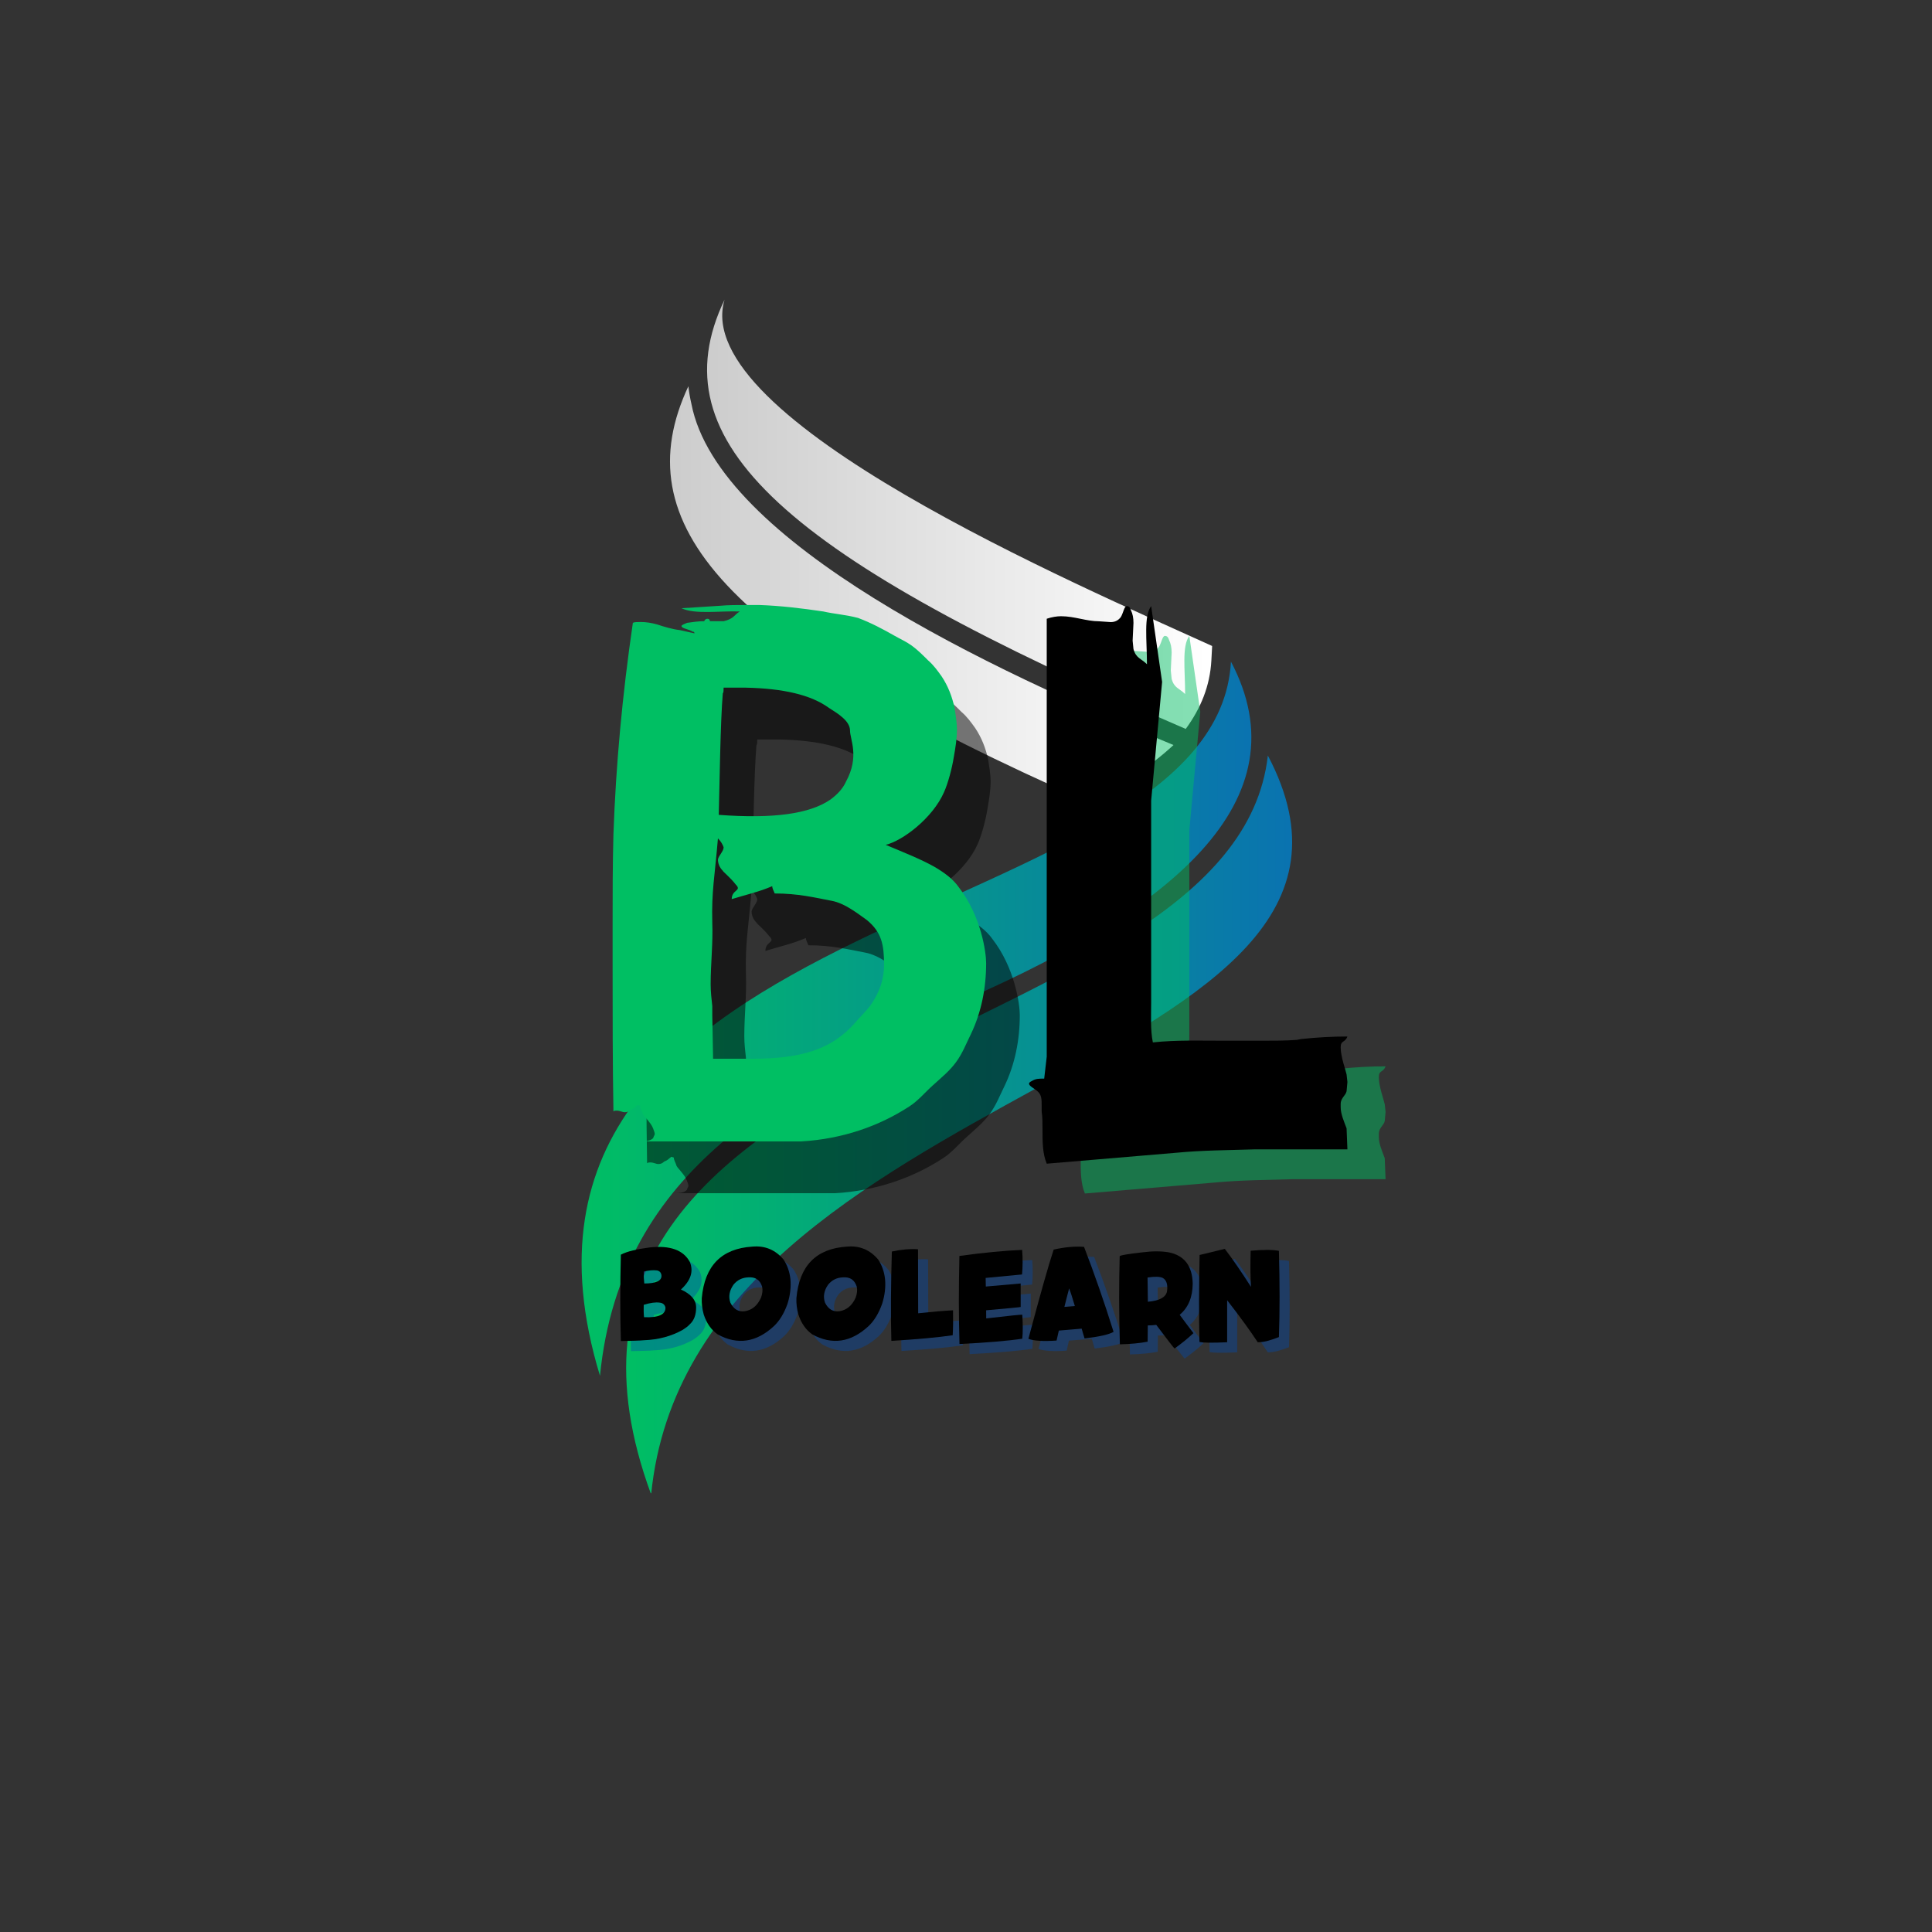 <svg xmlns="http://www.w3.org/2000/svg" xmlns:xlink="http://www.w3.org/1999/xlink" width="500" zoomAndPan="magnify" viewBox="0 0 375 375" height="500" preserveAspectRatio="xMidYMid meet" version="1.0"><rect x="0" y="0" width="375" height="375" fill="#333333" stroke="none"/><defs><g/><clipPath id="34dd418bf6"><path d="M 137 58.082 L 236 58.082 L 236 142 L 137 142 Z M 137 58.082 " clip-rule="nonzero"/></clipPath><clipPath id="4aae74cba9"><path d="M 140.637 58.164 C 133.652 81.301 209.547 113.66 235.277 125.387 L 235.125 128.211 C 234.855 133.129 233.074 137.492 230.152 141.484 C 152.16 108.043 127.367 85.832 140.637 58.164 Z M 140.637 58.164 " clip-rule="nonzero"/></clipPath><linearGradient x1="72.14" gradientTransform="matrix(-0.215, 0, 0, 0.215, 250.801, 58.163)" y1="193.59" x2="573.57" gradientUnits="userSpaceOnUse" y2="193.59" id="4d9d86544f"><stop stop-opacity="1" stop-color="rgb(99.998%, 99.998%, 99.998%)" offset="0"/><stop stop-opacity="1" stop-color="rgb(99.826%, 99.826%, 99.826%)" offset="0.016"/><stop stop-opacity="1" stop-color="rgb(99.483%, 99.483%, 99.483%)" offset="0.031"/><stop stop-opacity="1" stop-color="rgb(99.139%, 99.139%, 99.139%)" offset="0.047"/><stop stop-opacity="1" stop-color="rgb(98.795%, 98.795%, 98.795%)" offset="0.062"/><stop stop-opacity="1" stop-color="rgb(98.451%, 98.451%, 98.451%)" offset="0.078"/><stop stop-opacity="1" stop-color="rgb(98.106%, 98.106%, 98.106%)" offset="0.094"/><stop stop-opacity="1" stop-color="rgb(97.763%, 97.763%, 97.763%)" offset="0.109"/><stop stop-opacity="1" stop-color="rgb(97.418%, 97.418%, 97.418%)" offset="0.125"/><stop stop-opacity="1" stop-color="rgb(97.075%, 97.075%, 97.075%)" offset="0.141"/><stop stop-opacity="1" stop-color="rgb(96.732%, 96.732%, 96.732%)" offset="0.156"/><stop stop-opacity="1" stop-color="rgb(96.387%, 96.387%, 96.387%)" offset="0.172"/><stop stop-opacity="1" stop-color="rgb(96.043%, 96.043%, 96.043%)" offset="0.188"/><stop stop-opacity="1" stop-color="rgb(95.699%, 95.699%, 95.699%)" offset="0.203"/><stop stop-opacity="1" stop-color="rgb(95.355%, 95.355%, 95.355%)" offset="0.219"/><stop stop-opacity="1" stop-color="rgb(95.01%, 95.01%, 95.01%)" offset="0.234"/><stop stop-opacity="1" stop-color="rgb(94.667%, 94.667%, 94.667%)" offset="0.25"/><stop stop-opacity="1" stop-color="rgb(94.324%, 94.324%, 94.324%)" offset="0.266"/><stop stop-opacity="1" stop-color="rgb(93.979%, 93.979%, 93.979%)" offset="0.281"/><stop stop-opacity="1" stop-color="rgb(93.636%, 93.636%, 93.636%)" offset="0.297"/><stop stop-opacity="1" stop-color="rgb(93.291%, 93.291%, 93.291%)" offset="0.312"/><stop stop-opacity="1" stop-color="rgb(92.947%, 92.947%, 92.947%)" offset="0.328"/><stop stop-opacity="1" stop-color="rgb(92.603%, 92.603%, 92.603%)" offset="0.344"/><stop stop-opacity="1" stop-color="rgb(92.259%, 92.259%, 92.259%)" offset="0.359"/><stop stop-opacity="1" stop-color="rgb(91.916%, 91.916%, 91.916%)" offset="0.375"/><stop stop-opacity="1" stop-color="rgb(91.571%, 91.571%, 91.571%)" offset="0.391"/><stop stop-opacity="1" stop-color="rgb(91.228%, 91.228%, 91.228%)" offset="0.406"/><stop stop-opacity="1" stop-color="rgb(90.883%, 90.883%, 90.883%)" offset="0.422"/><stop stop-opacity="1" stop-color="rgb(90.54%, 90.54%, 90.54%)" offset="0.438"/><stop stop-opacity="1" stop-color="rgb(90.195%, 90.195%, 90.195%)" offset="0.453"/><stop stop-opacity="1" stop-color="rgb(89.851%, 89.851%, 89.851%)" offset="0.469"/><stop stop-opacity="1" stop-color="rgb(89.508%, 89.508%, 89.508%)" offset="0.484"/><stop stop-opacity="1" stop-color="rgb(89.163%, 89.163%, 89.163%)" offset="0.5"/><stop stop-opacity="1" stop-color="rgb(88.82%, 88.82%, 88.82%)" offset="0.516"/><stop stop-opacity="1" stop-color="rgb(88.475%, 88.475%, 88.475%)" offset="0.531"/><stop stop-opacity="1" stop-color="rgb(88.132%, 88.132%, 88.132%)" offset="0.547"/><stop stop-opacity="1" stop-color="rgb(87.787%, 87.787%, 87.787%)" offset="0.562"/><stop stop-opacity="1" stop-color="rgb(87.444%, 87.444%, 87.444%)" offset="0.578"/><stop stop-opacity="1" stop-color="rgb(87.1%, 87.1%, 87.1%)" offset="0.594"/><stop stop-opacity="1" stop-color="rgb(86.755%, 86.755%, 86.755%)" offset="0.609"/><stop stop-opacity="1" stop-color="rgb(86.412%, 86.412%, 86.412%)" offset="0.625"/><stop stop-opacity="1" stop-color="rgb(86.067%, 86.067%, 86.067%)" offset="0.641"/><stop stop-opacity="1" stop-color="rgb(85.724%, 85.724%, 85.724%)" offset="0.656"/><stop stop-opacity="1" stop-color="rgb(85.379%, 85.379%, 85.379%)" offset="0.672"/><stop stop-opacity="1" stop-color="rgb(85.036%, 85.036%, 85.036%)" offset="0.688"/><stop stop-opacity="1" stop-color="rgb(84.692%, 84.692%, 84.692%)" offset="0.703"/><stop stop-opacity="1" stop-color="rgb(84.348%, 84.348%, 84.348%)" offset="0.719"/><stop stop-opacity="1" stop-color="rgb(84.004%, 84.004%, 84.004%)" offset="0.734"/><stop stop-opacity="1" stop-color="rgb(83.659%, 83.659%, 83.659%)" offset="0.75"/><stop stop-opacity="1" stop-color="rgb(83.316%, 83.316%, 83.316%)" offset="0.766"/><stop stop-opacity="1" stop-color="rgb(82.971%, 82.971%, 82.971%)" offset="0.781"/><stop stop-opacity="1" stop-color="rgb(82.628%, 82.628%, 82.628%)" offset="0.797"/><stop stop-opacity="1" stop-color="rgb(82.285%, 82.285%, 82.285%)" offset="0.812"/><stop stop-opacity="1" stop-color="rgb(81.94%, 81.94%, 81.94%)" offset="0.828"/><stop stop-opacity="1" stop-color="rgb(81.596%, 81.596%, 81.596%)" offset="0.844"/><stop stop-opacity="1" stop-color="rgb(81.252%, 81.252%, 81.252%)" offset="0.859"/><stop stop-opacity="1" stop-color="rgb(80.908%, 80.908%, 80.908%)" offset="0.875"/><stop stop-opacity="1" stop-color="rgb(80.563%, 80.563%, 80.563%)" offset="0.891"/><stop stop-opacity="1" stop-color="rgb(80.22%, 80.22%, 80.22%)" offset="0.906"/><stop stop-opacity="1" stop-color="rgb(80.023%, 80.023%, 80.023%)" offset="0.938"/><stop stop-opacity="1" stop-color="rgb(79.999%, 79.999%, 79.999%)" offset="1"/></linearGradient><clipPath id="09ceaa80b2"><path d="M 130 74 L 228 74 L 228 156 L 130 156 Z M 130 74 " clip-rule="nonzero"/></clipPath><clipPath id="3a83d51888"><path d="M 134.195 78.359 C 139.344 105.23 192.5 130.168 227.77 144.605 L 227.781 144.609 C 223.434 148.633 217.883 152.293 211.566 155.789 C 140.078 124.371 121.137 101.578 133.613 74.973 C 133.742 76.125 133.938 77.254 134.195 78.359 Z M 134.195 78.359 " clip-rule="evenodd"/></clipPath><linearGradient x1="106.97" gradientTransform="matrix(-0.215, 0, 0, 0.215, 250.801, 58.163)" y1="265.883" x2="602.52" gradientUnits="userSpaceOnUse" y2="265.883" id="fe3f462338"><stop stop-opacity="1" stop-color="rgb(100%, 100%, 100%)" offset="0"/><stop stop-opacity="1" stop-color="rgb(99.829%, 99.829%, 99.829%)" offset="0.016"/><stop stop-opacity="1" stop-color="rgb(99.487%, 99.487%, 99.487%)" offset="0.031"/><stop stop-opacity="1" stop-color="rgb(99.147%, 99.147%, 99.147%)" offset="0.047"/><stop stop-opacity="1" stop-color="rgb(98.805%, 98.805%, 98.805%)" offset="0.062"/><stop stop-opacity="1" stop-color="rgb(98.465%, 98.465%, 98.465%)" offset="0.078"/><stop stop-opacity="1" stop-color="rgb(98.123%, 98.123%, 98.123%)" offset="0.094"/><stop stop-opacity="1" stop-color="rgb(97.783%, 97.783%, 97.783%)" offset="0.109"/><stop stop-opacity="1" stop-color="rgb(97.441%, 97.441%, 97.441%)" offset="0.125"/><stop stop-opacity="1" stop-color="rgb(97.101%, 97.101%, 97.101%)" offset="0.141"/><stop stop-opacity="1" stop-color="rgb(96.759%, 96.759%, 96.759%)" offset="0.156"/><stop stop-opacity="1" stop-color="rgb(96.419%, 96.419%, 96.419%)" offset="0.172"/><stop stop-opacity="1" stop-color="rgb(96.078%, 96.078%, 96.078%)" offset="0.188"/><stop stop-opacity="1" stop-color="rgb(95.737%, 95.737%, 95.737%)" offset="0.203"/><stop stop-opacity="1" stop-color="rgb(95.396%, 95.396%, 95.396%)" offset="0.219"/><stop stop-opacity="1" stop-color="rgb(95.055%, 95.055%, 95.055%)" offset="0.234"/><stop stop-opacity="1" stop-color="rgb(94.714%, 94.714%, 94.714%)" offset="0.25"/><stop stop-opacity="1" stop-color="rgb(94.373%, 94.373%, 94.373%)" offset="0.266"/><stop stop-opacity="1" stop-color="rgb(94.032%, 94.032%, 94.032%)" offset="0.281"/><stop stop-opacity="1" stop-color="rgb(93.69%, 93.69%, 93.69%)" offset="0.297"/><stop stop-opacity="1" stop-color="rgb(93.35%, 93.35%, 93.35%)" offset="0.312"/><stop stop-opacity="1" stop-color="rgb(93.008%, 93.008%, 93.008%)" offset="0.328"/><stop stop-opacity="1" stop-color="rgb(92.668%, 92.668%, 92.668%)" offset="0.344"/><stop stop-opacity="1" stop-color="rgb(92.326%, 92.326%, 92.326%)" offset="0.359"/><stop stop-opacity="1" stop-color="rgb(91.986%, 91.986%, 91.986%)" offset="0.375"/><stop stop-opacity="1" stop-color="rgb(91.644%, 91.644%, 91.644%)" offset="0.391"/><stop stop-opacity="1" stop-color="rgb(91.304%, 91.304%, 91.304%)" offset="0.406"/><stop stop-opacity="1" stop-color="rgb(90.962%, 90.962%, 90.962%)" offset="0.422"/><stop stop-opacity="1" stop-color="rgb(90.622%, 90.622%, 90.622%)" offset="0.438"/><stop stop-opacity="1" stop-color="rgb(90.28%, 90.28%, 90.28%)" offset="0.453"/><stop stop-opacity="1" stop-color="rgb(89.94%, 89.94%, 89.94%)" offset="0.469"/><stop stop-opacity="1" stop-color="rgb(89.598%, 89.598%, 89.598%)" offset="0.484"/><stop stop-opacity="1" stop-color="rgb(89.258%, 89.258%, 89.258%)" offset="0.5"/><stop stop-opacity="1" stop-color="rgb(88.916%, 88.916%, 88.916%)" offset="0.516"/><stop stop-opacity="1" stop-color="rgb(88.576%, 88.576%, 88.576%)" offset="0.531"/><stop stop-opacity="1" stop-color="rgb(88.235%, 88.235%, 88.235%)" offset="0.547"/><stop stop-opacity="1" stop-color="rgb(87.894%, 87.894%, 87.894%)" offset="0.562"/><stop stop-opacity="1" stop-color="rgb(87.553%, 87.553%, 87.553%)" offset="0.578"/><stop stop-opacity="1" stop-color="rgb(87.212%, 87.212%, 87.212%)" offset="0.594"/><stop stop-opacity="1" stop-color="rgb(86.871%, 86.871%, 86.871%)" offset="0.609"/><stop stop-opacity="1" stop-color="rgb(86.53%, 86.53%, 86.53%)" offset="0.625"/><stop stop-opacity="1" stop-color="rgb(86.189%, 86.189%, 86.189%)" offset="0.641"/><stop stop-opacity="1" stop-color="rgb(85.847%, 85.847%, 85.847%)" offset="0.656"/><stop stop-opacity="1" stop-color="rgb(85.507%, 85.507%, 85.507%)" offset="0.672"/><stop stop-opacity="1" stop-color="rgb(85.165%, 85.165%, 85.165%)" offset="0.688"/><stop stop-opacity="1" stop-color="rgb(84.825%, 84.825%, 84.825%)" offset="0.703"/><stop stop-opacity="1" stop-color="rgb(84.483%, 84.483%, 84.483%)" offset="0.719"/><stop stop-opacity="1" stop-color="rgb(84.143%, 84.143%, 84.143%)" offset="0.734"/><stop stop-opacity="1" stop-color="rgb(83.801%, 83.801%, 83.801%)" offset="0.75"/><stop stop-opacity="1" stop-color="rgb(83.461%, 83.461%, 83.461%)" offset="0.766"/><stop stop-opacity="1" stop-color="rgb(83.119%, 83.119%, 83.119%)" offset="0.781"/><stop stop-opacity="1" stop-color="rgb(82.779%, 82.779%, 82.779%)" offset="0.797"/><stop stop-opacity="1" stop-color="rgb(82.437%, 82.437%, 82.437%)" offset="0.812"/><stop stop-opacity="1" stop-color="rgb(82.097%, 82.097%, 82.097%)" offset="0.828"/><stop stop-opacity="1" stop-color="rgb(81.755%, 81.755%, 81.755%)" offset="0.844"/><stop stop-opacity="1" stop-color="rgb(81.415%, 81.415%, 81.415%)" offset="0.859"/><stop stop-opacity="1" stop-color="rgb(81.073%, 81.073%, 81.073%)" offset="0.875"/><stop stop-opacity="1" stop-color="rgb(80.733%, 80.733%, 80.733%)" offset="0.891"/><stop stop-opacity="1" stop-color="rgb(80.392%, 80.392%, 80.392%)" offset="0.906"/><stop stop-opacity="1" stop-color="rgb(80.11%, 80.11%, 80.11%)" offset="0.938"/><stop stop-opacity="1" stop-color="rgb(79.999%, 79.999%, 79.999%)" offset="1"/></linearGradient><clipPath id="7a9ff0108e"><path d="M 112 128 L 243 128 L 243 268 L 112 268 Z M 112 128 " clip-rule="nonzero"/></clipPath><clipPath id="bcc23e4e78"><path d="M 182.852 195.961 C 228.203 176.934 253.066 155.227 238.926 128.418 C 236.074 181.148 88.293 174.48 116.457 267.047 C 120.523 225.949 153.09 211.363 182.852 195.961 Z M 182.852 195.961 " clip-rule="evenodd"/></clipPath><linearGradient x1="-10.52" gradientTransform="matrix(-0.215, 0, 0, 0.215, 250.801, 58.163)" y1="648.547" x2="753.521" gradientUnits="userSpaceOnUse" y2="648.547" id="3dbef1bc0f"><stop stop-opacity="1" stop-color="rgb(3.899%, 45.099%, 68.999%)" offset="0"/><stop stop-opacity="1" stop-color="rgb(3.897%, 45.11%, 68.987%)" offset="0.062"/><stop stop-opacity="1" stop-color="rgb(3.876%, 45.268%, 68.826%)" offset="0.07"/><stop stop-opacity="1" stop-color="rgb(3.838%, 45.563%, 68.527%)" offset="0.078"/><stop stop-opacity="1" stop-color="rgb(3.799%, 45.857%, 68.23%)" offset="0.086"/><stop stop-opacity="1" stop-color="rgb(3.761%, 46.152%, 67.931%)" offset="0.094"/><stop stop-opacity="1" stop-color="rgb(3.722%, 46.446%, 67.633%)" offset="0.102"/><stop stop-opacity="1" stop-color="rgb(3.683%, 46.741%, 67.334%)" offset="0.109"/><stop stop-opacity="1" stop-color="rgb(3.645%, 47.035%, 67.036%)" offset="0.117"/><stop stop-opacity="1" stop-color="rgb(3.607%, 47.33%, 66.737%)" offset="0.125"/><stop stop-opacity="1" stop-color="rgb(3.568%, 47.624%, 66.438%)" offset="0.133"/><stop stop-opacity="1" stop-color="rgb(3.529%, 47.919%, 66.141%)" offset="0.141"/><stop stop-opacity="1" stop-color="rgb(3.491%, 48.213%, 65.842%)" offset="0.148"/><stop stop-opacity="1" stop-color="rgb(3.453%, 48.508%, 65.544%)" offset="0.156"/><stop stop-opacity="1" stop-color="rgb(3.413%, 48.802%, 65.245%)" offset="0.164"/><stop stop-opacity="1" stop-color="rgb(3.375%, 49.097%, 64.948%)" offset="0.172"/><stop stop-opacity="1" stop-color="rgb(3.337%, 49.391%, 64.648%)" offset="0.18"/><stop stop-opacity="1" stop-color="rgb(3.299%, 49.686%, 64.351%)" offset="0.188"/><stop stop-opacity="1" stop-color="rgb(3.259%, 49.98%, 64.052%)" offset="0.195"/><stop stop-opacity="1" stop-color="rgb(3.221%, 50.275%, 63.753%)" offset="0.203"/><stop stop-opacity="1" stop-color="rgb(3.183%, 50.569%, 63.455%)" offset="0.211"/><stop stop-opacity="1" stop-color="rgb(3.145%, 50.864%, 63.156%)" offset="0.219"/><stop stop-opacity="1" stop-color="rgb(3.105%, 51.158%, 62.859%)" offset="0.227"/><stop stop-opacity="1" stop-color="rgb(3.067%, 51.453%, 62.56%)" offset="0.234"/><stop stop-opacity="1" stop-color="rgb(3.029%, 51.747%, 62.262%)" offset="0.242"/><stop stop-opacity="1" stop-color="rgb(2.991%, 52.042%, 61.963%)" offset="0.25"/><stop stop-opacity="1" stop-color="rgb(2.951%, 52.336%, 61.664%)" offset="0.258"/><stop stop-opacity="1" stop-color="rgb(2.913%, 52.631%, 61.366%)" offset="0.266"/><stop stop-opacity="1" stop-color="rgb(2.875%, 52.925%, 61.067%)" offset="0.273"/><stop stop-opacity="1" stop-color="rgb(2.837%, 53.22%, 60.77%)" offset="0.281"/><stop stop-opacity="1" stop-color="rgb(2.797%, 53.514%, 60.471%)" offset="0.289"/><stop stop-opacity="1" stop-color="rgb(2.759%, 53.809%, 60.173%)" offset="0.297"/><stop stop-opacity="1" stop-color="rgb(2.721%, 54.103%, 59.874%)" offset="0.305"/><stop stop-opacity="1" stop-color="rgb(2.682%, 54.398%, 59.575%)" offset="0.312"/><stop stop-opacity="1" stop-color="rgb(2.643%, 54.692%, 59.277%)" offset="0.32"/><stop stop-opacity="1" stop-color="rgb(2.605%, 54.987%, 58.978%)" offset="0.328"/><stop stop-opacity="1" stop-color="rgb(2.567%, 55.281%, 58.681%)" offset="0.336"/><stop stop-opacity="1" stop-color="rgb(2.527%, 55.576%, 58.382%)" offset="0.344"/><stop stop-opacity="1" stop-color="rgb(2.489%, 55.87%, 58.084%)" offset="0.352"/><stop stop-opacity="1" stop-color="rgb(2.451%, 56.165%, 57.785%)" offset="0.359"/><stop stop-opacity="1" stop-color="rgb(2.412%, 56.459%, 57.486%)" offset="0.367"/><stop stop-opacity="1" stop-color="rgb(2.373%, 56.754%, 57.188%)" offset="0.375"/><stop stop-opacity="1" stop-color="rgb(2.335%, 57.048%, 56.889%)" offset="0.383"/><stop stop-opacity="1" stop-color="rgb(2.296%, 57.341%, 56.592%)" offset="0.391"/><stop stop-opacity="1" stop-color="rgb(2.258%, 57.635%, 56.293%)" offset="0.398"/><stop stop-opacity="1" stop-color="rgb(2.219%, 57.93%, 55.995%)" offset="0.406"/><stop stop-opacity="1" stop-color="rgb(2.18%, 58.224%, 55.696%)" offset="0.414"/><stop stop-opacity="1" stop-color="rgb(2.142%, 58.519%, 55.397%)" offset="0.422"/><stop stop-opacity="1" stop-color="rgb(2.104%, 58.813%, 55.099%)" offset="0.43"/><stop stop-opacity="1" stop-color="rgb(2.065%, 59.108%, 54.8%)" offset="0.438"/><stop stop-opacity="1" stop-color="rgb(2.026%, 59.402%, 54.503%)" offset="0.445"/><stop stop-opacity="1" stop-color="rgb(1.988%, 59.697%, 54.204%)" offset="0.453"/><stop stop-opacity="1" stop-color="rgb(1.95%, 59.991%, 53.906%)" offset="0.461"/><stop stop-opacity="1" stop-color="rgb(1.91%, 60.286%, 53.607%)" offset="0.469"/><stop stop-opacity="1" stop-color="rgb(1.872%, 60.58%, 53.308%)" offset="0.477"/><stop stop-opacity="1" stop-color="rgb(1.834%, 60.875%, 53.011%)" offset="0.484"/><stop stop-opacity="1" stop-color="rgb(1.796%, 61.169%, 52.711%)" offset="0.492"/><stop stop-opacity="1" stop-color="rgb(1.756%, 61.464%, 52.414%)" offset="0.5"/><stop stop-opacity="1" stop-color="rgb(1.718%, 61.758%, 52.115%)" offset="0.508"/><stop stop-opacity="1" stop-color="rgb(1.68%, 62.053%, 51.817%)" offset="0.516"/><stop stop-opacity="1" stop-color="rgb(1.642%, 62.347%, 51.518%)" offset="0.523"/><stop stop-opacity="1" stop-color="rgb(1.602%, 62.642%, 51.219%)" offset="0.531"/><stop stop-opacity="1" stop-color="rgb(1.564%, 62.936%, 50.922%)" offset="0.539"/><stop stop-opacity="1" stop-color="rgb(1.526%, 63.231%, 50.623%)" offset="0.547"/><stop stop-opacity="1" stop-color="rgb(1.488%, 63.525%, 50.325%)" offset="0.555"/><stop stop-opacity="1" stop-color="rgb(1.448%, 63.82%, 50.026%)" offset="0.562"/><stop stop-opacity="1" stop-color="rgb(1.41%, 64.114%, 49.728%)" offset="0.57"/><stop stop-opacity="1" stop-color="rgb(1.372%, 64.409%, 49.429%)" offset="0.578"/><stop stop-opacity="1" stop-color="rgb(1.334%, 64.703%, 49.13%)" offset="0.586"/><stop stop-opacity="1" stop-color="rgb(1.294%, 64.998%, 48.833%)" offset="0.594"/><stop stop-opacity="1" stop-color="rgb(1.256%, 65.292%, 48.534%)" offset="0.602"/><stop stop-opacity="1" stop-color="rgb(1.218%, 65.587%, 48.236%)" offset="0.609"/><stop stop-opacity="1" stop-color="rgb(1.18%, 65.881%, 47.937%)" offset="0.617"/><stop stop-opacity="1" stop-color="rgb(1.14%, 66.176%, 47.639%)" offset="0.625"/><stop stop-opacity="1" stop-color="rgb(1.102%, 66.47%, 47.34%)" offset="0.633"/><stop stop-opacity="1" stop-color="rgb(1.064%, 66.765%, 47.041%)" offset="0.641"/><stop stop-opacity="1" stop-color="rgb(1.025%, 67.059%, 46.744%)" offset="0.648"/><stop stop-opacity="1" stop-color="rgb(0.986%, 67.354%, 46.445%)" offset="0.656"/><stop stop-opacity="1" stop-color="rgb(0.948%, 67.648%, 46.147%)" offset="0.664"/><stop stop-opacity="1" stop-color="rgb(0.909%, 67.943%, 45.848%)" offset="0.672"/><stop stop-opacity="1" stop-color="rgb(0.87%, 68.237%, 45.551%)" offset="0.68"/><stop stop-opacity="1" stop-color="rgb(0.832%, 68.532%, 45.251%)" offset="0.688"/><stop stop-opacity="1" stop-color="rgb(0.793%, 68.826%, 44.952%)" offset="0.695"/><stop stop-opacity="1" stop-color="rgb(0.755%, 69.121%, 44.655%)" offset="0.703"/><stop stop-opacity="1" stop-color="rgb(0.716%, 69.415%, 44.356%)" offset="0.711"/><stop stop-opacity="1" stop-color="rgb(0.677%, 69.71%, 44.058%)" offset="0.719"/><stop stop-opacity="1" stop-color="rgb(0.639%, 70.004%, 43.759%)" offset="0.727"/><stop stop-opacity="1" stop-color="rgb(0.601%, 70.299%, 43.462%)" offset="0.734"/><stop stop-opacity="1" stop-color="rgb(0.562%, 70.593%, 43.163%)" offset="0.742"/><stop stop-opacity="1" stop-color="rgb(0.523%, 70.888%, 42.863%)" offset="0.75"/><stop stop-opacity="1" stop-color="rgb(0.485%, 71.182%, 42.566%)" offset="0.758"/><stop stop-opacity="1" stop-color="rgb(0.447%, 71.477%, 42.267%)" offset="0.766"/><stop stop-opacity="1" stop-color="rgb(0.407%, 71.77%, 41.969%)" offset="0.773"/><stop stop-opacity="1" stop-color="rgb(0.369%, 72.064%, 41.67%)" offset="0.781"/><stop stop-opacity="1" stop-color="rgb(0.331%, 72.359%, 41.373%)" offset="0.789"/><stop stop-opacity="1" stop-color="rgb(0.293%, 72.653%, 41.074%)" offset="0.797"/><stop stop-opacity="1" stop-color="rgb(0.253%, 72.948%, 40.775%)" offset="0.805"/><stop stop-opacity="1" stop-color="rgb(0.215%, 73.242%, 40.477%)" offset="0.812"/><stop stop-opacity="1" stop-color="rgb(0.177%, 73.537%, 40.178%)" offset="0.82"/><stop stop-opacity="1" stop-color="rgb(0.139%, 73.831%, 39.88%)" offset="0.828"/><stop stop-opacity="1" stop-color="rgb(0.099%, 74.126%, 39.581%)" offset="0.836"/><stop stop-opacity="1" stop-color="rgb(0.061%, 74.42%, 39.284%)" offset="0.844"/><stop stop-opacity="1" stop-color="rgb(0.021%, 74.733%, 38.966%)" offset="0.875"/><stop stop-opacity="1" stop-color="rgb(0%, 74.899%, 38.799%)" offset="1"/></linearGradient><clipPath id="2ea1c07583"><path d="M 121 146 L 251 146 L 251 289.832 L 121 289.832 Z M 121 146 " clip-rule="nonzero"/></clipPath><clipPath id="91676f1953"><path d="M 246.09 146.645 C 239.543 204.75 93.359 200.363 126.387 290.074 C 134.367 209.512 278.387 207.902 246.09 146.645 Z M 246.09 146.645 " clip-rule="evenodd"/></clipPath><linearGradient x1="-126.621" gradientTransform="matrix(-0.215, 0, 0, 0.215, 250.801, 58.163)" y1="744.402" x2="731.6" gradientUnits="userSpaceOnUse" y2="744.402" id="d9f2435d46"><stop stop-opacity="1" stop-color="rgb(3.899%, 45.099%, 68.999%)" offset="0"/><stop stop-opacity="1" stop-color="rgb(3.899%, 45.099%, 68.999%)" offset="0.125"/><stop stop-opacity="1" stop-color="rgb(3.874%, 45.284%, 68.811%)" offset="0.156"/><stop stop-opacity="1" stop-color="rgb(3.828%, 45.636%, 68.454%)" offset="0.164"/><stop stop-opacity="1" stop-color="rgb(3.786%, 45.969%, 68.117%)" offset="0.172"/><stop stop-opacity="1" stop-color="rgb(3.741%, 46.301%, 67.78%)" offset="0.18"/><stop stop-opacity="1" stop-color="rgb(3.697%, 46.634%, 67.442%)" offset="0.188"/><stop stop-opacity="1" stop-color="rgb(3.654%, 46.967%, 67.105%)" offset="0.195"/><stop stop-opacity="1" stop-color="rgb(3.61%, 47.299%, 66.768%)" offset="0.203"/><stop stop-opacity="1" stop-color="rgb(3.568%, 47.632%, 66.432%)" offset="0.211"/><stop stop-opacity="1" stop-color="rgb(3.523%, 47.964%, 66.095%)" offset="0.219"/><stop stop-opacity="1" stop-color="rgb(3.481%, 48.297%, 65.758%)" offset="0.227"/><stop stop-opacity="1" stop-color="rgb(3.436%, 48.63%, 65.421%)" offset="0.234"/><stop stop-opacity="1" stop-color="rgb(3.394%, 48.962%, 65.083%)" offset="0.242"/><stop stop-opacity="1" stop-color="rgb(3.349%, 49.295%, 64.746%)" offset="0.25"/><stop stop-opacity="1" stop-color="rgb(3.307%, 49.628%, 64.409%)" offset="0.258"/><stop stop-opacity="1" stop-color="rgb(3.262%, 49.96%, 64.072%)" offset="0.266"/><stop stop-opacity="1" stop-color="rgb(3.22%, 50.293%, 63.734%)" offset="0.273"/><stop stop-opacity="1" stop-color="rgb(3.175%, 50.626%, 63.397%)" offset="0.281"/><stop stop-opacity="1" stop-color="rgb(3.133%, 50.958%, 63.06%)" offset="0.289"/><stop stop-opacity="1" stop-color="rgb(3.088%, 51.291%, 62.723%)" offset="0.297"/><stop stop-opacity="1" stop-color="rgb(3.046%, 51.624%, 62.386%)" offset="0.305"/><stop stop-opacity="1" stop-color="rgb(3.001%, 51.956%, 62.05%)" offset="0.312"/><stop stop-opacity="1" stop-color="rgb(2.957%, 52.289%, 61.713%)" offset="0.32"/><stop stop-opacity="1" stop-color="rgb(2.914%, 52.621%, 61.375%)" offset="0.328"/><stop stop-opacity="1" stop-color="rgb(2.87%, 52.954%, 61.038%)" offset="0.336"/><stop stop-opacity="1" stop-color="rgb(2.827%, 53.287%, 60.701%)" offset="0.344"/><stop stop-opacity="1" stop-color="rgb(2.783%, 53.619%, 60.364%)" offset="0.352"/><stop stop-opacity="1" stop-color="rgb(2.74%, 53.952%, 60.027%)" offset="0.359"/><stop stop-opacity="1" stop-color="rgb(2.696%, 54.285%, 59.689%)" offset="0.367"/><stop stop-opacity="1" stop-color="rgb(2.654%, 54.617%, 59.352%)" offset="0.375"/><stop stop-opacity="1" stop-color="rgb(2.609%, 54.95%, 59.015%)" offset="0.383"/><stop stop-opacity="1" stop-color="rgb(2.567%, 55.283%, 58.678%)" offset="0.391"/><stop stop-opacity="1" stop-color="rgb(2.522%, 55.615%, 58.34%)" offset="0.398"/><stop stop-opacity="1" stop-color="rgb(2.48%, 55.948%, 58.003%)" offset="0.406"/><stop stop-opacity="1" stop-color="rgb(2.435%, 56.281%, 57.666%)" offset="0.414"/><stop stop-opacity="1" stop-color="rgb(2.393%, 56.613%, 57.33%)" offset="0.422"/><stop stop-opacity="1" stop-color="rgb(2.348%, 56.946%, 56.993%)" offset="0.43"/><stop stop-opacity="1" stop-color="rgb(2.306%, 57.278%, 56.656%)" offset="0.438"/><stop stop-opacity="1" stop-color="rgb(2.261%, 57.611%, 56.319%)" offset="0.445"/><stop stop-opacity="1" stop-color="rgb(2.217%, 57.944%, 55.981%)" offset="0.453"/><stop stop-opacity="1" stop-color="rgb(2.174%, 58.276%, 55.644%)" offset="0.461"/><stop stop-opacity="1" stop-color="rgb(2.13%, 58.609%, 55.307%)" offset="0.469"/><stop stop-opacity="1" stop-color="rgb(2.087%, 58.942%, 54.97%)" offset="0.477"/><stop stop-opacity="1" stop-color="rgb(2.043%, 59.274%, 54.633%)" offset="0.484"/><stop stop-opacity="1" stop-color="rgb(2%, 59.607%, 54.295%)" offset="0.492"/><stop stop-opacity="1" stop-color="rgb(1.956%, 59.94%, 53.958%)" offset="0.5"/><stop stop-opacity="1" stop-color="rgb(1.913%, 60.272%, 53.621%)" offset="0.508"/><stop stop-opacity="1" stop-color="rgb(1.869%, 60.605%, 53.284%)" offset="0.516"/><stop stop-opacity="1" stop-color="rgb(1.826%, 60.938%, 52.948%)" offset="0.523"/><stop stop-opacity="1" stop-color="rgb(1.782%, 61.27%, 52.611%)" offset="0.531"/><stop stop-opacity="1" stop-color="rgb(1.74%, 61.603%, 52.274%)" offset="0.539"/><stop stop-opacity="1" stop-color="rgb(1.695%, 61.935%, 51.936%)" offset="0.547"/><stop stop-opacity="1" stop-color="rgb(1.653%, 62.268%, 51.599%)" offset="0.555"/><stop stop-opacity="1" stop-color="rgb(1.608%, 62.601%, 51.262%)" offset="0.562"/><stop stop-opacity="1" stop-color="rgb(1.566%, 62.933%, 50.925%)" offset="0.57"/><stop stop-opacity="1" stop-color="rgb(1.521%, 63.266%, 50.587%)" offset="0.578"/><stop stop-opacity="1" stop-color="rgb(1.477%, 63.599%, 50.25%)" offset="0.586"/><stop stop-opacity="1" stop-color="rgb(1.434%, 63.931%, 49.913%)" offset="0.594"/><stop stop-opacity="1" stop-color="rgb(1.39%, 64.264%, 49.576%)" offset="0.602"/><stop stop-opacity="1" stop-color="rgb(1.347%, 64.597%, 49.239%)" offset="0.609"/><stop stop-opacity="1" stop-color="rgb(1.303%, 64.929%, 48.901%)" offset="0.617"/><stop stop-opacity="1" stop-color="rgb(1.26%, 65.262%, 48.566%)" offset="0.625"/><stop stop-opacity="1" stop-color="rgb(1.216%, 65.594%, 48.228%)" offset="0.633"/><stop stop-opacity="1" stop-color="rgb(1.173%, 65.927%, 47.891%)" offset="0.641"/><stop stop-opacity="1" stop-color="rgb(1.129%, 66.26%, 47.554%)" offset="0.648"/><stop stop-opacity="1" stop-color="rgb(1.086%, 66.592%, 47.217%)" offset="0.656"/><stop stop-opacity="1" stop-color="rgb(1.042%, 66.925%, 46.88%)" offset="0.664"/><stop stop-opacity="1" stop-color="rgb(0.999%, 67.258%, 46.542%)" offset="0.672"/><stop stop-opacity="1" stop-color="rgb(0.955%, 67.59%, 46.205%)" offset="0.68"/><stop stop-opacity="1" stop-color="rgb(0.912%, 67.923%, 45.868%)" offset="0.688"/><stop stop-opacity="1" stop-color="rgb(0.868%, 68.256%, 45.531%)" offset="0.695"/><stop stop-opacity="1" stop-color="rgb(0.824%, 68.588%, 45.193%)" offset="0.703"/><stop stop-opacity="1" stop-color="rgb(0.781%, 68.921%, 44.856%)" offset="0.711"/><stop stop-opacity="1" stop-color="rgb(0.737%, 69.254%, 44.519%)" offset="0.719"/><stop stop-opacity="1" stop-color="rgb(0.694%, 69.586%, 44.182%)" offset="0.727"/><stop stop-opacity="1" stop-color="rgb(0.65%, 69.919%, 43.846%)" offset="0.734"/><stop stop-opacity="1" stop-color="rgb(0.607%, 70.251%, 43.509%)" offset="0.742"/><stop stop-opacity="1" stop-color="rgb(0.563%, 70.584%, 43.172%)" offset="0.75"/><stop stop-opacity="1" stop-color="rgb(0.52%, 70.917%, 42.834%)" offset="0.758"/><stop stop-opacity="1" stop-color="rgb(0.476%, 71.249%, 42.497%)" offset="0.766"/><stop stop-opacity="1" stop-color="rgb(0.433%, 71.582%, 42.16%)" offset="0.773"/><stop stop-opacity="1" stop-color="rgb(0.389%, 71.915%, 41.823%)" offset="0.781"/><stop stop-opacity="1" stop-color="rgb(0.346%, 72.247%, 41.486%)" offset="0.789"/><stop stop-opacity="1" stop-color="rgb(0.302%, 72.58%, 41.148%)" offset="0.797"/><stop stop-opacity="1" stop-color="rgb(0.259%, 72.913%, 40.811%)" offset="0.805"/><stop stop-opacity="1" stop-color="rgb(0.215%, 73.245%, 40.474%)" offset="0.812"/><stop stop-opacity="1" stop-color="rgb(0.172%, 73.578%, 40.137%)" offset="0.82"/><stop stop-opacity="1" stop-color="rgb(0.128%, 73.911%, 39.8%)" offset="0.828"/><stop stop-opacity="1" stop-color="rgb(0.084%, 74.243%, 39.464%)" offset="0.836"/><stop stop-opacity="1" stop-color="rgb(0.041%, 74.576%, 39.127%)" offset="0.844"/><stop stop-opacity="1" stop-color="rgb(0.009%, 74.82%, 38.878%)" offset="0.875"/><stop stop-opacity="1" stop-color="rgb(0%, 74.899%, 38.799%)" offset="1"/></linearGradient></defs><g clip-path="url(#34dd418bf6)"><g clip-path="url(#4aae74cba9)"><path fill="url(#4d9d86544f)" d="M 235.277 58.164 L 235.277 141.484 L 127.367 141.484 L 127.367 58.164 Z M 235.277 58.164 " fill-rule="nonzero"/></g></g><g clip-path="url(#09ceaa80b2)"><g clip-path="url(#3a83d51888)"><path fill="url(#fe3f462338)" d="M 227.781 74.973 L 227.781 155.789 L 121.137 155.789 L 121.137 74.973 Z M 227.781 74.973 " fill-rule="nonzero"/></g></g><g clip-path="url(#7a9ff0108e)"><g clip-path="url(#bcc23e4e78)"><path fill="url(#3dbef1bc0f)" d="M 253.066 128.418 L 253.066 267.047 L 88.641 267.047 L 88.641 128.418 Z M 253.066 128.418 " fill-rule="nonzero"/></g></g><g clip-path="url(#2ea1c07583)"><g clip-path="url(#91676f1953)"><path fill="url(#d9f2435d46)" d="M 278.051 146.645 L 278.051 289.832 L 93.359 289.832 L 93.359 146.645 Z M 278.051 146.645 " fill-rule="nonzero"/></g></g><g fill="#000000" fill-opacity="0.51"><g transform="translate(114.43, 228.143)"><g><path d="M 83.512 -31.141 C 83.512 -33.184 82.57 -40.262 78.164 -45.926 C 77.062 -47.496 75.336 -48.754 73.445 -49.855 C 70.93 -51.27 67.785 -52.531 64.012 -54.102 C 67.312 -54.887 73.133 -59.293 75.336 -64.324 C 76.121 -66.055 76.906 -69.043 77.223 -71.086 C 77.535 -72.816 77.852 -74.707 77.852 -76.594 C 77.852 -77.691 77.535 -79.738 77.379 -80.68 C 76.906 -82.883 76.121 -84.93 74.863 -86.816 C 74.074 -87.918 73.289 -89.016 72.188 -89.961 C 71.246 -90.906 70.145 -92.004 69.043 -92.793 C 67.941 -93.578 66.84 -94.051 65.742 -94.68 C 63.539 -95.938 61.18 -97.195 58.664 -98.141 C 56.305 -98.77 53.945 -98.926 51.902 -99.398 C 47.652 -100.027 43.723 -100.5 39.477 -100.656 L 37.117 -100.656 C 35.23 -100.656 33.5 -100.656 31.77 -100.5 L 24.379 -100.027 C 27.051 -98.77 31.926 -99.555 35.703 -99.398 C 34.602 -98.77 34.602 -97.98 32.555 -97.512 L 29.883 -97.512 C 29.883 -97.824 29.727 -97.98 29.41 -97.98 C 29.094 -97.98 28.938 -97.824 28.781 -97.512 C 27.68 -97.512 26.578 -97.352 25.477 -97.195 C 24.691 -96.879 24.379 -96.723 24.379 -96.566 C 24.379 -96.094 25.949 -95.938 26.578 -95.465 L 26.738 -95.465 C 26.895 -95.309 26.895 -95.309 26.895 -95.152 L 24.062 -95.781 C 22.648 -95.938 21.074 -96.41 19.66 -96.879 C 18.559 -97.195 17.457 -97.352 16.516 -97.352 C 15.727 -97.352 15.254 -97.352 14.941 -97.195 C 12.895 -83.199 11.637 -69.516 11.168 -56.148 C 11.008 -50.328 11.008 -44.195 11.008 -38.375 L 11.008 -31.141 C 11.008 -21.074 11.008 -11.797 11.168 -2.359 C 11.324 -2.516 11.637 -2.516 11.797 -2.516 C 12.426 -2.516 12.895 -2.203 13.367 -2.203 C 13.84 -2.203 14.156 -2.359 14.469 -2.672 C 15.254 -2.988 15.254 -3.145 15.883 -3.617 L 16.355 -3.461 C 16.355 -2.988 16.672 -2.516 16.828 -2.043 C 16.828 -1.574 18.402 -0.316 18.871 0.945 C 19.031 1.414 19.188 1.73 19.188 2.043 C 19.188 2.203 19.031 2.359 18.871 2.832 C 18.402 3.305 17.613 3.461 16.516 3.461 L 47.652 3.461 C 55.676 2.988 62.754 0.473 68.57 -3.305 C 70.301 -4.402 71.719 -6.133 73.133 -7.391 C 74.863 -8.965 76.434 -10.223 77.691 -11.953 C 78.953 -13.684 79.582 -15.414 80.523 -17.301 C 82.57 -21.547 83.512 -26.266 83.512 -31.141 Z M 32.555 -84.613 L 36.801 -84.613 C 44.195 -84.457 49.543 -83.199 53 -80.68 C 54.73 -79.582 57.09 -78.164 57.09 -76.277 C 57.09 -74.547 58.977 -71.246 56.305 -66.371 C 55.676 -64.953 54.574 -63.852 53.316 -62.91 C 49.227 -60.078 42.148 -59.137 31.613 -59.922 C 31.77 -65.742 31.926 -78.008 32.398 -83.512 C 32.555 -83.668 32.555 -84.141 32.555 -84.613 Z M 63.695 -30.824 C 63.695 -28.152 62.91 -25.637 61.18 -23.121 C 60.707 -22.332 58.508 -20.133 57.875 -19.344 C 53.473 -14.469 47.812 -12.582 38.059 -12.582 L 30.512 -12.582 L 30.355 -21.074 L 30.355 -22.805 C 30.195 -24.219 30.039 -25.637 30.039 -27.051 C 30.039 -30.984 30.512 -35.07 30.355 -39.004 C 30.195 -45.137 30.824 -47.812 31.453 -55.359 C 32.082 -54.73 32.398 -54.102 32.555 -53.629 C 32.555 -52.844 31.613 -52.059 31.453 -51.27 C 31.453 -50.484 31.77 -49.699 32.398 -49.07 C 32.398 -48.914 33.812 -47.812 34.914 -46.395 C 36.172 -45.137 34.129 -45.453 34.129 -43.566 C 36.645 -44.352 39.477 -44.98 41.992 -46.082 C 41.992 -45.609 42.309 -45.137 42.465 -44.664 C 47.023 -44.664 50.172 -43.879 53.473 -43.25 C 56.148 -42.777 58.82 -40.578 60.395 -39.477 C 63.223 -37.117 63.695 -34.758 63.695 -30.824 Z M 63.695 -30.824 "/></g></g></g><g fill="#00bf63" fill-opacity="1"><g transform="translate(107.898, 218.085)"><g><path d="M 83.512 -31.141 C 83.512 -33.184 82.57 -40.262 78.164 -45.926 C 77.062 -47.496 75.336 -48.754 73.445 -49.855 C 70.93 -51.27 67.785 -52.531 64.012 -54.102 C 67.312 -54.887 73.133 -59.293 75.336 -64.324 C 76.121 -66.055 76.906 -69.043 77.223 -71.086 C 77.535 -72.816 77.852 -74.707 77.852 -76.594 C 77.852 -77.691 77.535 -79.738 77.379 -80.68 C 76.906 -82.883 76.121 -84.93 74.863 -86.816 C 74.074 -87.918 73.289 -89.016 72.188 -89.961 C 71.246 -90.906 70.145 -92.004 69.043 -92.793 C 67.941 -93.578 66.84 -94.051 65.742 -94.68 C 63.539 -95.938 61.18 -97.195 58.664 -98.141 C 56.305 -98.77 53.945 -98.926 51.902 -99.398 C 47.652 -100.027 43.723 -100.5 39.477 -100.656 L 37.117 -100.656 C 35.23 -100.656 33.5 -100.656 31.77 -100.5 L 24.379 -100.027 C 27.051 -98.77 31.926 -99.555 35.703 -99.398 C 34.602 -98.77 34.602 -97.98 32.555 -97.512 L 29.883 -97.512 C 29.883 -97.824 29.727 -97.98 29.41 -97.98 C 29.094 -97.98 28.938 -97.824 28.781 -97.512 C 27.68 -97.512 26.578 -97.352 25.477 -97.195 C 24.691 -96.879 24.379 -96.723 24.379 -96.566 C 24.379 -96.094 25.949 -95.938 26.578 -95.465 L 26.738 -95.465 C 26.895 -95.309 26.895 -95.309 26.895 -95.152 L 24.062 -95.781 C 22.648 -95.938 21.074 -96.41 19.66 -96.879 C 18.559 -97.195 17.457 -97.352 16.516 -97.352 C 15.727 -97.352 15.254 -97.352 14.941 -97.195 C 12.895 -83.199 11.637 -69.516 11.168 -56.148 C 11.008 -50.328 11.008 -44.195 11.008 -38.375 L 11.008 -31.141 C 11.008 -21.074 11.008 -11.797 11.168 -2.359 C 11.324 -2.516 11.637 -2.516 11.797 -2.516 C 12.426 -2.516 12.895 -2.203 13.367 -2.203 C 13.84 -2.203 14.156 -2.359 14.469 -2.672 C 15.254 -2.988 15.254 -3.145 15.883 -3.617 L 16.355 -3.461 C 16.355 -2.988 16.672 -2.516 16.828 -2.043 C 16.828 -1.574 18.402 -0.316 18.871 0.945 C 19.031 1.414 19.188 1.73 19.188 2.043 C 19.188 2.203 19.031 2.359 18.871 2.832 C 18.402 3.305 17.613 3.461 16.516 3.461 L 47.652 3.461 C 55.676 2.988 62.754 0.473 68.57 -3.305 C 70.301 -4.402 71.719 -6.133 73.133 -7.391 C 74.863 -8.965 76.434 -10.223 77.691 -11.953 C 78.953 -13.684 79.582 -15.414 80.523 -17.301 C 82.57 -21.547 83.512 -26.266 83.512 -31.141 Z M 32.555 -84.613 L 36.801 -84.613 C 44.195 -84.457 49.543 -83.199 53 -80.68 C 54.73 -79.582 57.09 -78.164 57.09 -76.277 C 57.09 -74.547 58.977 -71.246 56.305 -66.371 C 55.676 -64.953 54.574 -63.852 53.316 -62.91 C 49.227 -60.078 42.148 -59.137 31.613 -59.922 C 31.77 -65.742 31.926 -78.008 32.398 -83.512 C 32.555 -83.668 32.555 -84.141 32.555 -84.613 Z M 63.695 -30.824 C 63.695 -28.152 62.91 -25.637 61.18 -23.121 C 60.707 -22.332 58.508 -20.133 57.875 -19.344 C 53.473 -14.469 47.812 -12.582 38.059 -12.582 L 30.512 -12.582 L 30.355 -21.074 L 30.355 -22.805 C 30.195 -24.219 30.039 -25.637 30.039 -27.051 C 30.039 -30.984 30.512 -35.07 30.355 -39.004 C 30.195 -45.137 30.824 -47.812 31.453 -55.359 C 32.082 -54.73 32.398 -54.102 32.555 -53.629 C 32.555 -52.844 31.613 -52.059 31.453 -51.27 C 31.453 -50.484 31.77 -49.699 32.398 -49.07 C 32.398 -48.914 33.812 -47.812 34.914 -46.395 C 36.172 -45.137 34.129 -45.453 34.129 -43.566 C 36.645 -44.352 39.477 -44.98 41.992 -46.082 C 41.992 -45.609 42.309 -45.137 42.465 -44.664 C 47.023 -44.664 50.172 -43.879 53.473 -43.25 C 56.148 -42.777 58.82 -40.578 60.395 -39.477 C 63.223 -37.117 63.695 -34.758 63.695 -30.824 Z M 63.695 -30.824 "/></g></g></g><g fill="#00bf63" fill-opacity="0.478"><g transform="translate(195.699, 227.408)"><g><path d="M 73.242 1.473 L 73.078 -2.617 C 72.586 -3.922 71.934 -5.395 71.934 -6.703 L 71.934 -7.355 C 71.934 -8.5 72.914 -8.992 73.078 -9.809 L 73.242 -11.605 L 73.078 -13.078 C 72.914 -13.895 71.934 -16.512 71.934 -18.309 C 71.934 -19.781 72.75 -19.129 73.242 -20.434 C 70.297 -20.434 67.355 -20.273 64.25 -19.945 L 63.43 -19.781 C 61.305 -19.617 59.016 -19.617 56.566 -19.617 L 49.371 -19.617 C 44.633 -19.617 40.055 -19.781 35.477 -19.293 C 34.984 -21.742 35.148 -24.359 35.148 -26.977 L 35.148 -66.211 L 37.273 -89.262 L 35.148 -103.977 C 33.676 -102.012 34.332 -97.438 34.332 -92.695 C 33.188 -93.84 32.207 -93.84 31.715 -95.637 L 31.551 -97.273 L 31.715 -100.707 C 31.715 -101.688 31.551 -102.504 31.227 -103.156 C 31.062 -103.648 30.898 -103.977 30.406 -103.977 C 29.918 -103.977 29.754 -102.668 29.262 -101.852 C 28.773 -101.195 28.117 -100.871 27.301 -100.871 L 25.012 -101.031 C 22.562 -101.031 20.273 -102.012 17.656 -102.012 C 16.84 -102.012 15.859 -101.852 14.879 -101.523 L 14.879 -16.512 L 14.387 -12.262 C 13.242 -12.262 12.75 -12.262 11.934 -11.77 C 11.605 -11.605 11.445 -11.445 11.445 -11.281 C 11.445 -10.789 12.59 -10.301 13.078 -9.809 C 13.895 -9.156 13.895 -8.176 13.895 -7.031 L 13.895 -5.887 C 14.059 -4.742 14.059 -3.598 14.059 -2.453 C 14.059 0 14.059 2.289 14.879 4.25 L 40.055 2.125 C 45.121 1.637 50.027 1.637 55.094 1.473 Z M 73.242 1.473 "/></g></g></g><g fill="#000000" fill-opacity="1"><g transform="translate(188.291, 221.621)"><g><path d="M 73.242 1.473 L 73.078 -2.617 C 72.586 -3.922 71.934 -5.395 71.934 -6.703 L 71.934 -7.355 C 71.934 -8.5 72.914 -8.992 73.078 -9.809 L 73.242 -11.605 L 73.078 -13.078 C 72.914 -13.895 71.934 -16.512 71.934 -18.309 C 71.934 -19.781 72.75 -19.129 73.242 -20.434 C 70.297 -20.434 67.355 -20.273 64.25 -19.945 L 63.43 -19.781 C 61.305 -19.617 59.016 -19.617 56.566 -19.617 L 49.371 -19.617 C 44.633 -19.617 40.055 -19.781 35.477 -19.293 C 34.984 -21.742 35.148 -24.359 35.148 -26.977 L 35.148 -66.211 L 37.273 -89.262 L 35.148 -103.977 C 33.676 -102.012 34.332 -97.438 34.332 -92.695 C 33.188 -93.84 32.207 -93.84 31.715 -95.637 L 31.551 -97.273 L 31.715 -100.707 C 31.715 -101.688 31.551 -102.504 31.227 -103.156 C 31.062 -103.648 30.898 -103.977 30.406 -103.977 C 29.918 -103.977 29.754 -102.668 29.262 -101.852 C 28.773 -101.195 28.117 -100.871 27.301 -100.871 L 25.012 -101.031 C 22.562 -101.031 20.273 -102.012 17.656 -102.012 C 16.84 -102.012 15.859 -101.852 14.879 -101.523 L 14.879 -16.512 L 14.387 -12.262 C 13.242 -12.262 12.75 -12.262 11.934 -11.77 C 11.605 -11.605 11.445 -11.445 11.445 -11.281 C 11.445 -10.789 12.59 -10.301 13.078 -9.809 C 13.895 -9.156 13.895 -8.176 13.895 -7.031 L 13.895 -5.887 C 14.059 -4.742 14.059 -3.598 14.059 -2.453 C 14.059 0 14.059 2.289 14.879 4.25 L 40.055 2.125 C 45.121 1.637 50.027 1.637 55.094 1.473 Z M 73.242 1.473 "/></g></g></g><g fill="#004aad" fill-opacity="0.4"><g transform="translate(121.796, 262.316)"><g><path d="M 0.672 -16.828 C 1.316 -17.16 2.109 -17.438 3.047 -17.656 C 3.984 -17.883 5.066 -18.078 6.297 -18.234 C 10.234 -18.66 12.82 -17.719 14.062 -15.406 C 14.82 -13.582 14.242 -11.801 12.328 -10.062 C 14.297 -9.176 15.281 -8.016 15.281 -6.578 C 15.281 -5.148 14.875 -4.066 14.062 -3.328 C 13.863 -3.109 13.645 -2.91 13.406 -2.734 C 13.176 -2.566 12.941 -2.406 12.703 -2.25 C 10.492 -1 7.977 -0.32 5.156 -0.219 C 4.727 -0.176 4.145 -0.145 3.406 -0.125 C 2.664 -0.102 1.754 -0.082 0.672 -0.062 C 0.523 -5.426 0.523 -11.016 0.672 -16.828 Z M 5.172 -4.688 C 7.992 -4.57 9.379 -5.203 9.328 -6.578 C 9.191 -7.141 8.816 -7.453 8.203 -7.516 C 7.422 -7.629 6.391 -7.488 5.109 -7.094 C 5.078 -6.195 5.098 -5.395 5.172 -4.688 Z M 5.219 -11.234 C 7.562 -11.234 8.672 -11.773 8.547 -12.859 C 8.473 -13.359 8.188 -13.66 7.688 -13.766 C 7.312 -13.816 6.91 -13.82 6.484 -13.781 C 6.055 -13.738 5.598 -13.66 5.109 -13.547 C 5.109 -13.141 5.113 -12.742 5.125 -12.359 C 5.145 -11.984 5.176 -11.609 5.219 -11.234 Z M 5.219 -11.234 "/></g></g></g><g fill="#004aad" fill-opacity="0.4"><g transform="translate(137.611, 262.316)"><g><path d="M 3.656 -1.344 C 2.406 -2.219 1.5 -3.508 0.938 -5.219 C 0.645 -6.301 0.52 -7.359 0.562 -8.391 C 1.125 -14.68 4.398 -18.016 10.391 -18.391 C 12.828 -18.609 14.844 -17.77 16.438 -15.875 C 17.164 -14.77 17.609 -13.504 17.766 -12.078 C 17.91 -10.547 17.723 -8.953 17.203 -7.297 C 16.555 -5.473 15.691 -4.039 14.609 -3 C 11.172 0.207 7.52 0.758 3.656 -1.344 Z M 12.266 -10.641 C 11.848 -11.941 10.953 -12.535 9.578 -12.422 C 8.398 -12.379 7.441 -11.898 6.703 -10.984 C 5.91 -9.836 5.711 -8.68 6.109 -7.516 C 6.734 -6.254 7.66 -5.695 8.891 -5.844 C 10.316 -6.07 11.367 -6.941 12.047 -8.453 C 12.348 -9.234 12.422 -9.961 12.266 -10.641 Z M 12.266 -10.641 "/></g></g></g><g fill="#004aad" fill-opacity="0.4"><g transform="translate(155.98, 262.316)"><g><path d="M 3.656 -1.344 C 2.406 -2.219 1.5 -3.508 0.938 -5.219 C 0.645 -6.301 0.52 -7.359 0.562 -8.391 C 1.125 -14.68 4.398 -18.016 10.391 -18.391 C 12.828 -18.609 14.844 -17.77 16.438 -15.875 C 17.164 -14.77 17.609 -13.504 17.766 -12.078 C 17.91 -10.547 17.723 -8.953 17.203 -7.297 C 16.555 -5.473 15.691 -4.039 14.609 -3 C 11.172 0.207 7.52 0.758 3.656 -1.344 Z M 12.266 -10.641 C 11.848 -11.941 10.953 -12.535 9.578 -12.422 C 8.398 -12.379 7.441 -11.898 6.703 -10.984 C 5.91 -9.836 5.711 -8.68 6.109 -7.516 C 6.734 -6.254 7.66 -5.695 8.891 -5.844 C 10.316 -6.07 11.367 -6.941 12.047 -8.453 C 12.348 -9.234 12.422 -9.961 12.266 -10.641 Z M 12.266 -10.641 "/></g></g></g><g fill="#004aad" fill-opacity="0.4"><g transform="translate(174.348, 262.316)"><g><path d="M 5.797 -17.875 L 5.828 -5.453 C 8.609 -5.754 10.863 -5.945 12.594 -6.031 C 12.633 -4.289 12.613 -2.676 12.531 -1.188 C 9.719 -0.77 5.75 -0.406 0.625 -0.094 C 0.551 -2.688 0.523 -5.422 0.547 -8.297 C 0.566 -11.172 0.625 -14.219 0.719 -17.438 C 2.562 -17.832 4.254 -17.977 5.797 -17.875 Z M 5.797 -17.875 "/></g></g></g><g fill="#004aad" fill-opacity="0.4"><g transform="translate(187.524, 262.316)"><g><path d="M 12.828 -17.75 C 12.898 -16.926 12.93 -16.113 12.922 -15.312 C 12.922 -14.52 12.883 -13.742 12.812 -12.984 L 5.75 -12.312 L 5.781 -10.641 L 12.547 -11.234 L 12.547 -6.672 C 12.422 -6.641 11.797 -6.57 10.672 -6.469 C 9.555 -6.363 7.945 -6.219 5.844 -6.031 L 5.859 -4.453 C 10.234 -4.961 12.566 -5.203 12.859 -5.172 C 12.984 -3.305 12.984 -1.754 12.859 -0.516 C 9.992 -0.086 5.93 0.254 0.672 0.516 C 0.598 -2.078 0.555 -4.789 0.547 -7.625 C 0.547 -10.457 0.582 -13.441 0.656 -16.578 C 5.312 -17.223 9.367 -17.613 12.828 -17.75 Z M 12.828 -17.75 "/></g></g></g><g fill="#004aad" fill-opacity="0.4"><g transform="translate(201.024, 262.316)"><g><path d="M 6.453 -2.094 C 6.379 -1.758 6.305 -1.438 6.234 -1.125 C 6.16 -0.812 6.086 -0.488 6.016 -0.156 C 3.379 0.02 1.555 -0.094 0.547 -0.5 C 1.711 -4.863 2.703 -8.484 3.516 -11.359 C 4.328 -14.234 4.973 -16.383 5.453 -17.812 C 7.617 -18.301 9.582 -18.477 11.344 -18.344 C 12.332 -15.789 13.301 -13.145 14.25 -10.406 C 15.207 -7.676 16.148 -4.82 17.078 -1.844 C 16.191 -1.332 14.316 -0.906 11.453 -0.562 C 11.348 -0.895 11.25 -1.219 11.156 -1.531 C 11.07 -1.852 10.984 -2.164 10.891 -2.469 C 10.273 -2.426 9.602 -2.367 8.875 -2.297 C 8.156 -2.234 7.348 -2.164 6.453 -2.094 Z M 9.562 -6.859 C 9.344 -7.578 9.145 -8.223 8.969 -8.797 C 8.789 -9.367 8.617 -9.863 8.453 -10.281 C 8.297 -9.676 8.141 -9.078 7.984 -8.484 C 7.836 -7.891 7.688 -7.289 7.531 -6.688 Z M 9.562 -6.859 "/></g></g></g><g fill="#004aad" fill-opacity="0.4"><g transform="translate(218.635, 262.316)"><g><path d="M 12.297 -5.156 C 12.672 -4.656 13.078 -4.109 13.516 -3.516 C 13.961 -2.93 14.445 -2.289 14.969 -1.594 C 14.477 -1.133 13.93 -0.656 13.328 -0.156 C 12.723 0.332 12.051 0.848 11.312 1.391 C 11.156 1.285 9.969 -0.242 7.75 -3.203 C 7.5 -3.172 7.238 -3.145 6.969 -3.125 C 6.695 -3.113 6.41 -3.102 6.109 -3.094 C 6.109 -2.594 6.102 -2.078 6.094 -1.547 C 6.082 -1.016 6.078 -0.477 6.078 0.062 C 4.609 0.352 2.812 0.523 0.688 0.578 C 0.602 -2.555 0.555 -5.547 0.547 -8.391 C 0.547 -11.234 0.582 -13.953 0.656 -16.547 C 0.906 -16.734 2.379 -16.977 5.078 -17.281 C 6.047 -17.406 6.953 -17.469 7.797 -17.469 C 8.641 -17.469 9.43 -17.406 10.172 -17.281 C 13.203 -16.676 14.754 -14.648 14.828 -11.203 C 14.805 -8.555 13.961 -6.539 12.297 -5.156 Z M 6.125 -7.688 C 8.383 -7.883 9.625 -8.562 9.844 -9.719 C 10.02 -11.031 9.742 -11.895 9.016 -12.312 C 8.453 -12.582 7.469 -12.609 6.062 -12.391 C 6.07 -11.641 6.082 -10.875 6.094 -10.094 C 6.102 -9.312 6.113 -8.508 6.125 -7.688 Z M 6.125 -7.688 "/></g></g></g><g fill="#004aad" fill-opacity="0.4"><g transform="translate(234.147, 262.316)"><g><path d="M 0.656 -16.766 L 5.547 -17.953 C 6.305 -16.961 7.102 -15.859 7.938 -14.641 C 8.781 -13.422 9.676 -12.066 10.625 -10.578 C 10.508 -12.453 10.488 -14.789 10.562 -17.594 C 13.082 -17.812 14.91 -17.801 16.047 -17.562 C 16.223 -11.25 16.223 -5.672 16.047 -0.828 C 15.18 -0.492 14.41 -0.238 13.734 -0.062 C 13.055 0.102 12.457 0.18 11.938 0.172 C 10.438 -2.109 8.457 -4.828 6 -7.984 L 6 0.172 C 3.113 0.305 1.32 0.285 0.625 0.109 C 0.57 -2.391 0.547 -5.035 0.547 -7.828 C 0.555 -10.617 0.594 -13.598 0.656 -16.766 Z M 0.656 -16.766 "/></g></g></g><g fill="#000000" fill-opacity="1"><g transform="translate(119.837, 260.357)"><g><path d="M 0.672 -16.828 C 1.316 -17.16 2.109 -17.438 3.047 -17.656 C 3.984 -17.883 5.066 -18.078 6.297 -18.234 C 10.234 -18.66 12.82 -17.719 14.062 -15.406 C 14.82 -13.582 14.242 -11.801 12.328 -10.062 C 14.297 -9.176 15.281 -8.016 15.281 -6.578 C 15.281 -5.148 14.875 -4.066 14.062 -3.328 C 13.863 -3.109 13.645 -2.91 13.406 -2.734 C 13.176 -2.566 12.941 -2.406 12.703 -2.25 C 10.492 -1 7.977 -0.32 5.156 -0.219 C 4.727 -0.176 4.145 -0.145 3.406 -0.125 C 2.664 -0.102 1.754 -0.082 0.672 -0.062 C 0.523 -5.426 0.523 -11.016 0.672 -16.828 Z M 5.172 -4.688 C 7.992 -4.57 9.379 -5.203 9.328 -6.578 C 9.191 -7.141 8.816 -7.453 8.203 -7.516 C 7.422 -7.629 6.391 -7.488 5.109 -7.094 C 5.078 -6.195 5.098 -5.395 5.172 -4.688 Z M 5.219 -11.234 C 7.562 -11.234 8.672 -11.773 8.547 -12.859 C 8.473 -13.359 8.188 -13.66 7.688 -13.766 C 7.312 -13.816 6.91 -13.82 6.484 -13.781 C 6.055 -13.738 5.598 -13.66 5.109 -13.547 C 5.109 -13.141 5.113 -12.742 5.125 -12.359 C 5.145 -11.984 5.176 -11.609 5.219 -11.234 Z M 5.219 -11.234 "/></g></g></g><g fill="#000000" fill-opacity="1"><g transform="translate(135.653, 260.357)"><g><path d="M 3.656 -1.344 C 2.406 -2.219 1.5 -3.508 0.938 -5.219 C 0.645 -6.301 0.52 -7.359 0.562 -8.391 C 1.125 -14.68 4.398 -18.016 10.391 -18.391 C 12.828 -18.609 14.844 -17.77 16.438 -15.875 C 17.164 -14.77 17.609 -13.504 17.766 -12.078 C 17.91 -10.547 17.723 -8.953 17.203 -7.297 C 16.555 -5.473 15.691 -4.039 14.609 -3 C 11.172 0.207 7.52 0.758 3.656 -1.344 Z M 12.266 -10.641 C 11.848 -11.941 10.953 -12.535 9.578 -12.422 C 8.398 -12.379 7.441 -11.898 6.703 -10.984 C 5.91 -9.836 5.711 -8.68 6.109 -7.516 C 6.734 -6.254 7.66 -5.695 8.891 -5.844 C 10.316 -6.07 11.367 -6.941 12.047 -8.453 C 12.348 -9.234 12.422 -9.961 12.266 -10.641 Z M 12.266 -10.641 "/></g></g></g><g fill="#000000" fill-opacity="1"><g transform="translate(154.021, 260.357)"><g><path d="M 3.656 -1.344 C 2.406 -2.219 1.5 -3.508 0.938 -5.219 C 0.645 -6.301 0.52 -7.359 0.562 -8.391 C 1.125 -14.68 4.398 -18.016 10.391 -18.391 C 12.828 -18.609 14.844 -17.77 16.438 -15.875 C 17.164 -14.77 17.609 -13.504 17.766 -12.078 C 17.91 -10.547 17.723 -8.953 17.203 -7.297 C 16.555 -5.473 15.691 -4.039 14.609 -3 C 11.172 0.207 7.52 0.758 3.656 -1.344 Z M 12.266 -10.641 C 11.848 -11.941 10.953 -12.535 9.578 -12.422 C 8.398 -12.379 7.441 -11.898 6.703 -10.984 C 5.91 -9.836 5.711 -8.68 6.109 -7.516 C 6.734 -6.254 7.66 -5.695 8.891 -5.844 C 10.316 -6.07 11.367 -6.941 12.047 -8.453 C 12.348 -9.234 12.422 -9.961 12.266 -10.641 Z M 12.266 -10.641 "/></g></g></g><g fill="#000000" fill-opacity="1"><g transform="translate(172.389, 260.357)"><g><path d="M 5.797 -17.875 L 5.828 -5.453 C 8.609 -5.754 10.863 -5.945 12.594 -6.031 C 12.633 -4.289 12.613 -2.676 12.531 -1.188 C 9.719 -0.77 5.75 -0.406 0.625 -0.094 C 0.551 -2.688 0.523 -5.422 0.547 -8.297 C 0.566 -11.172 0.625 -14.219 0.719 -17.438 C 2.562 -17.832 4.254 -17.977 5.797 -17.875 Z M 5.797 -17.875 "/></g></g></g><g fill="#000000" fill-opacity="1"><g transform="translate(185.565, 260.357)"><g><path d="M 12.828 -17.75 C 12.898 -16.926 12.93 -16.113 12.922 -15.312 C 12.922 -14.52 12.883 -13.742 12.812 -12.984 L 5.75 -12.312 L 5.781 -10.641 L 12.547 -11.234 L 12.547 -6.672 C 12.422 -6.641 11.797 -6.57 10.672 -6.469 C 9.555 -6.363 7.945 -6.219 5.844 -6.031 L 5.859 -4.453 C 10.234 -4.961 12.566 -5.203 12.859 -5.172 C 12.984 -3.305 12.984 -1.754 12.859 -0.516 C 9.992 -0.086 5.93 0.254 0.672 0.516 C 0.598 -2.078 0.555 -4.789 0.547 -7.625 C 0.547 -10.457 0.582 -13.441 0.656 -16.578 C 5.312 -17.223 9.367 -17.613 12.828 -17.75 Z M 12.828 -17.75 "/></g></g></g><g fill="#000000" fill-opacity="1"><g transform="translate(199.065, 260.357)"><g><path d="M 6.453 -2.094 C 6.379 -1.758 6.305 -1.438 6.234 -1.125 C 6.16 -0.812 6.086 -0.488 6.016 -0.156 C 3.379 0.02 1.555 -0.094 0.547 -0.5 C 1.711 -4.863 2.703 -8.484 3.516 -11.359 C 4.328 -14.234 4.973 -16.383 5.453 -17.812 C 7.617 -18.301 9.582 -18.477 11.344 -18.344 C 12.332 -15.789 13.301 -13.145 14.25 -10.406 C 15.207 -7.676 16.148 -4.82 17.078 -1.844 C 16.191 -1.332 14.316 -0.906 11.453 -0.562 C 11.348 -0.895 11.25 -1.219 11.156 -1.531 C 11.07 -1.852 10.984 -2.164 10.891 -2.469 C 10.273 -2.426 9.602 -2.367 8.875 -2.297 C 8.156 -2.234 7.348 -2.164 6.453 -2.094 Z M 9.562 -6.859 C 9.344 -7.578 9.145 -8.223 8.969 -8.797 C 8.789 -9.367 8.617 -9.863 8.453 -10.281 C 8.297 -9.676 8.141 -9.078 7.984 -8.484 C 7.836 -7.891 7.688 -7.289 7.531 -6.688 Z M 9.562 -6.859 "/></g></g></g><g fill="#000000" fill-opacity="1"><g transform="translate(216.676, 260.357)"><g><path d="M 12.297 -5.156 C 12.672 -4.656 13.078 -4.109 13.516 -3.516 C 13.961 -2.93 14.445 -2.289 14.969 -1.594 C 14.477 -1.133 13.93 -0.656 13.328 -0.156 C 12.723 0.332 12.051 0.848 11.312 1.391 C 11.156 1.285 9.969 -0.242 7.75 -3.203 C 7.5 -3.172 7.238 -3.145 6.969 -3.125 C 6.695 -3.113 6.41 -3.102 6.109 -3.094 C 6.109 -2.594 6.102 -2.078 6.094 -1.547 C 6.082 -1.016 6.078 -0.477 6.078 0.062 C 4.609 0.352 2.812 0.523 0.688 0.578 C 0.602 -2.555 0.555 -5.547 0.547 -8.391 C 0.547 -11.234 0.582 -13.953 0.656 -16.547 C 0.906 -16.734 2.379 -16.977 5.078 -17.281 C 6.047 -17.406 6.953 -17.469 7.797 -17.469 C 8.641 -17.469 9.43 -17.406 10.172 -17.281 C 13.203 -16.676 14.754 -14.648 14.828 -11.203 C 14.805 -8.555 13.961 -6.539 12.297 -5.156 Z M 6.125 -7.688 C 8.383 -7.883 9.625 -8.562 9.844 -9.719 C 10.02 -11.031 9.742 -11.895 9.016 -12.312 C 8.453 -12.582 7.469 -12.609 6.062 -12.391 C 6.07 -11.641 6.082 -10.875 6.094 -10.094 C 6.102 -9.312 6.113 -8.508 6.125 -7.688 Z M 6.125 -7.688 "/></g></g></g><g fill="#000000" fill-opacity="1"><g transform="translate(232.188, 260.357)"><g><path d="M 0.656 -16.766 L 5.547 -17.953 C 6.305 -16.961 7.102 -15.859 7.938 -14.641 C 8.781 -13.422 9.676 -12.066 10.625 -10.578 C 10.508 -12.453 10.488 -14.789 10.562 -17.594 C 13.082 -17.812 14.91 -17.801 16.047 -17.562 C 16.223 -11.25 16.223 -5.672 16.047 -0.828 C 15.18 -0.492 14.41 -0.238 13.734 -0.062 C 13.055 0.102 12.457 0.18 11.938 0.172 C 10.438 -2.109 8.457 -4.828 6 -7.984 L 6 0.172 C 3.113 0.305 1.32 0.285 0.625 0.109 C 0.57 -2.391 0.547 -5.035 0.547 -7.828 C 0.555 -10.617 0.594 -13.598 0.656 -16.766 Z M 0.656 -16.766 "/></g></g></g></svg>